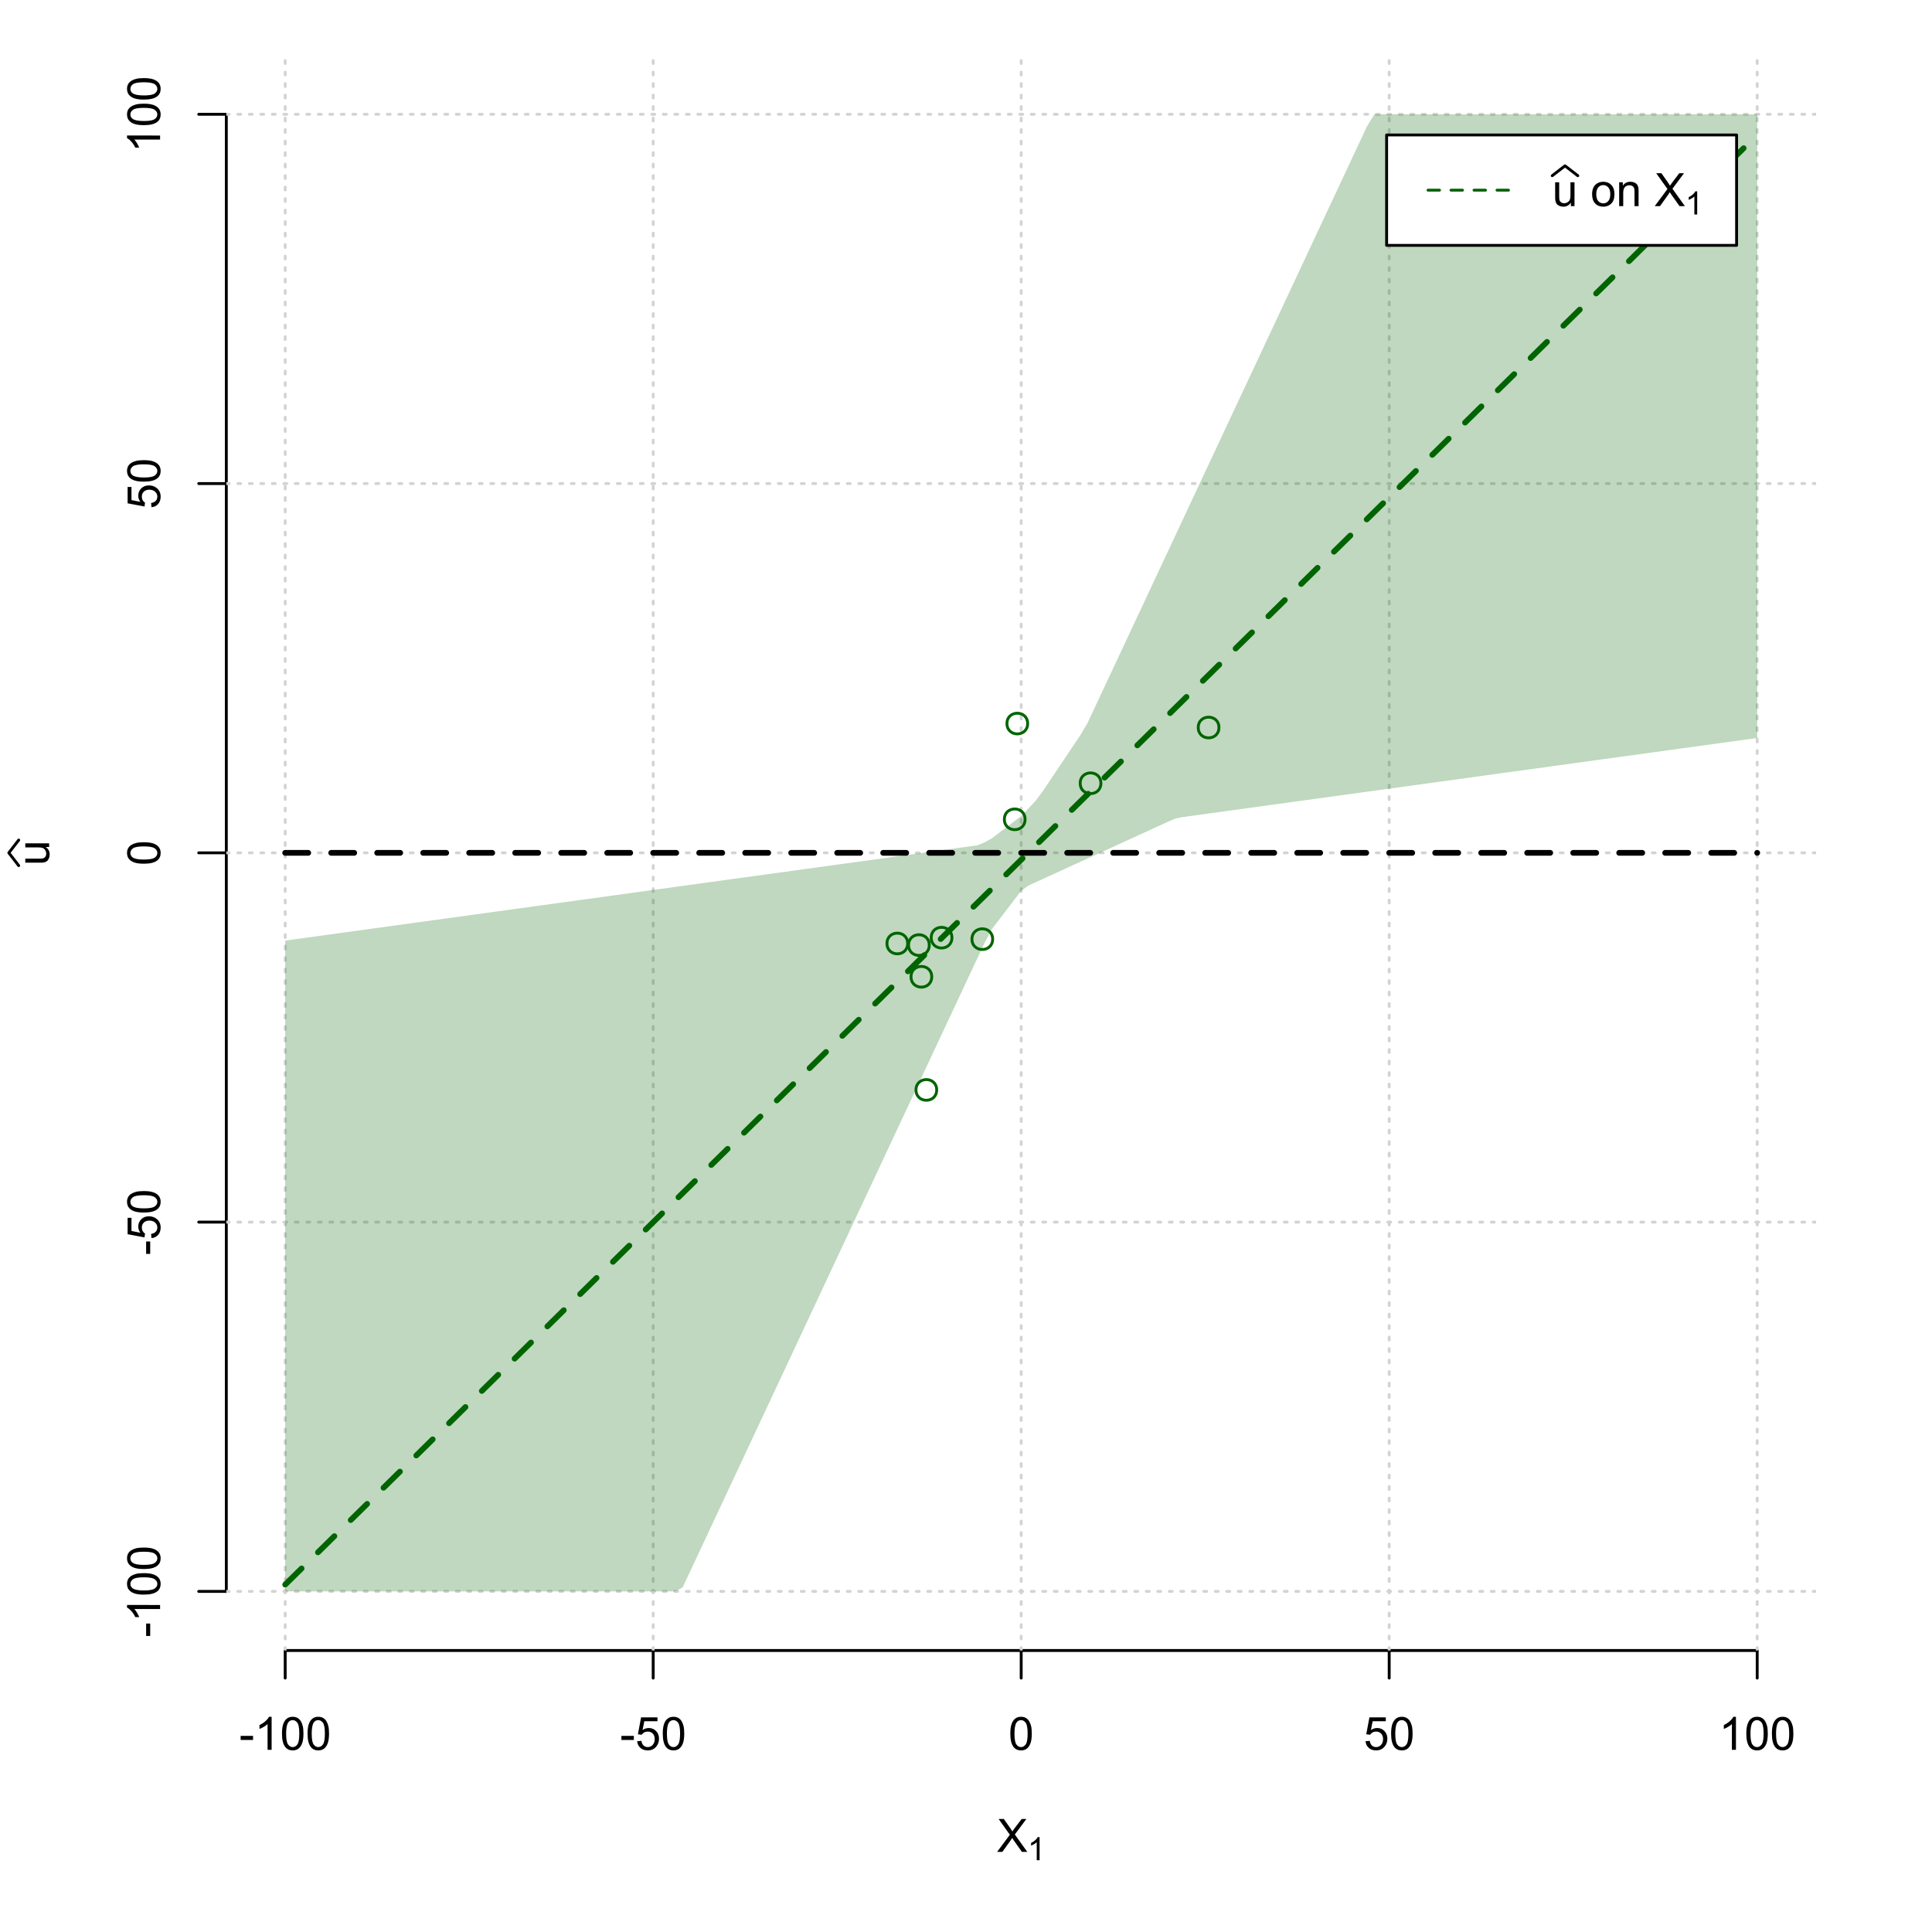 <?xml version="1.0" encoding="UTF-8"?>
<svg xmlns="http://www.w3.org/2000/svg" xmlns:xlink="http://www.w3.org/1999/xlink" width="504pt" height="504pt" viewBox="0 0 504 504" version="1.1">
<defs>
<g>
<symbol overflow="visible" id="glyph0-0">
<path style="stroke:none;" d="M 1.5 0 L 1.5 -7.5 L 7.5 -7.5 L 7.5 0 Z M 1.688 -0.188 L 7.312 -0.188 L 7.312 -7.312 L 1.688 -7.312 Z M 1.688 -0.188 "/>
</symbol>
<symbol overflow="visible" id="glyph0-1">
<path style="stroke:none;" d="M 0.055 0 L 3.375 -4.477 L 0.445 -8.59 L 1.797 -8.59 L 3.359 -6.387 C 3.68 -5.93 3.91 -5.578 4.047 -5.332 C 4.238 -5.645 4.465 -5.969 4.727 -6.312 L 6.457 -8.59 L 7.695 -8.59 L 4.676 -4.539 L 7.93 0 L 6.523 0 L 4.359 -3.062 C 4.238 -3.238 4.113 -3.43 3.984 -3.641 C 3.789 -3.324 3.652 -3.109 3.574 -2.992 L 1.418 0 Z M 0.055 0 "/>
</symbol>
<symbol overflow="visible" id="glyph0-2">
<path style="stroke:none;" d="M 0.383 -2.578 L 0.383 -3.641 L 3.621 -3.641 L 3.621 -2.578 Z M 0.383 -2.578 "/>
</symbol>
<symbol overflow="visible" id="glyph0-3">
<path style="stroke:none;" d="M 4.469 0 L 3.414 0 L 3.414 -6.719 C 3.16 -6.477 2.828 -6.234 2.414 -5.996 C 2 -5.75 1.629 -5.57 1.305 -5.449 L 1.305 -6.469 C 1.895 -6.742 2.41 -7.078 2.852 -7.477 C 3.293 -7.871 3.605 -8.254 3.789 -8.625 L 4.469 -8.625 Z M 4.469 0 "/>
</symbol>
<symbol overflow="visible" id="glyph0-4">
<path style="stroke:none;" d="M 0.5 -4.234 C 0.496 -5.246 0.602 -6.062 0.812 -6.688 C 1.02 -7.305 1.328 -7.785 1.742 -8.121 C 2.148 -8.457 2.668 -8.625 3.297 -8.625 C 3.758 -8.625 4.164 -8.531 4.512 -8.348 C 4.855 -8.16 5.141 -7.891 5.371 -7.543 C 5.594 -7.191 5.773 -6.766 5.906 -6.266 C 6.035 -5.762 6.098 -5.086 6.102 -4.234 C 6.098 -3.227 5.996 -2.414 5.789 -1.797 C 5.578 -1.176 5.266 -0.695 4.859 -0.359 C 4.445 -0.02 3.926 0.145 3.297 0.148 C 2.465 0.145 1.816 -0.148 1.348 -0.742 C 0.781 -1.457 0.496 -2.621 0.5 -4.234 Z M 1.582 -4.234 C 1.582 -2.824 1.746 -1.887 2.074 -1.418 C 2.402 -0.949 2.809 -0.715 3.297 -0.719 C 3.777 -0.715 4.184 -0.949 4.52 -1.422 C 4.848 -1.887 5.016 -2.824 5.016 -4.234 C 5.016 -5.648 4.848 -6.59 4.52 -7.055 C 4.184 -7.516 3.773 -7.746 3.289 -7.75 C 2.801 -7.746 2.414 -7.543 2.125 -7.137 C 1.762 -6.613 1.582 -5.645 1.582 -4.234 Z M 1.582 -4.234 "/>
</symbol>
<symbol overflow="visible" id="glyph0-5">
<path style="stroke:none;" d="M 0.5 -2.25 L 1.605 -2.344 C 1.684 -1.805 1.871 -1.398 2.176 -1.125 C 2.473 -0.852 2.836 -0.715 3.258 -0.719 C 3.766 -0.715 4.195 -0.906 4.547 -1.293 C 4.898 -1.672 5.074 -2.18 5.074 -2.82 C 5.074 -3.414 4.902 -3.891 4.566 -4.242 C 4.227 -4.59 3.785 -4.762 3.242 -4.766 C 2.898 -4.762 2.594 -4.684 2.32 -4.531 C 2.047 -4.375 1.832 -4.176 1.676 -3.93 L 0.688 -4.062 L 1.516 -8.473 L 5.789 -8.473 L 5.789 -7.465 L 2.359 -7.465 L 1.898 -5.156 C 2.414 -5.516 2.953 -5.695 3.523 -5.695 C 4.27 -5.695 4.902 -5.434 5.422 -4.914 C 5.934 -4.395 6.191 -3.727 6.195 -2.914 C 6.191 -2.133 5.965 -1.461 5.516 -0.898 C 4.961 -0.199 4.211 0.145 3.258 0.148 C 2.477 0.145 1.836 -0.07 1.344 -0.508 C 0.844 -0.941 0.562 -1.523 0.5 -2.25 Z M 0.5 -2.25 "/>
</symbol>
<symbol overflow="visible" id="glyph0-6">
<path style="stroke:none;" d="M 4.867 0 L 4.867 -0.914 C 4.379 -0.211 3.723 0.141 2.895 0.141 C 2.527 0.141 2.184 0.07 1.867 -0.07 C 1.547 -0.211 1.309 -0.387 1.156 -0.602 C 1 -0.812 0.895 -1.074 0.832 -1.383 C 0.785 -1.59 0.762 -1.918 0.766 -2.367 L 0.766 -6.223 L 1.82 -6.223 L 1.82 -2.773 C 1.816 -2.219 1.84 -1.848 1.887 -1.656 C 1.949 -1.379 2.09 -1.16 2.309 -1.004 C 2.523 -0.84 2.789 -0.762 3.105 -0.766 C 3.418 -0.762 3.715 -0.844 3.996 -1.008 C 4.273 -1.172 4.469 -1.391 4.586 -1.672 C 4.699 -1.949 4.758 -2.355 4.758 -2.891 L 4.758 -6.223 L 5.812 -6.223 L 5.812 0 Z M 4.867 0 "/>
</symbol>
<symbol overflow="visible" id="glyph0-7">
<path style="stroke:none;" d=""/>
</symbol>
<symbol overflow="visible" id="glyph0-8">
<path style="stroke:none;" d="M 0.398 -3.109 C 0.398 -4.262 0.719 -5.117 1.359 -5.672 C 1.895 -6.133 2.547 -6.363 3.316 -6.363 C 4.172 -6.363 4.871 -6.082 5.414 -5.52 C 5.953 -4.957 6.223 -4.184 6.227 -3.199 C 6.223 -2.398 6.102 -1.766 5.867 -1.309 C 5.625 -0.848 5.277 -0.492 4.82 -0.238 C 4.359 0.016 3.859 0.141 3.316 0.141 C 2.441 0.141 1.734 -0.137 1.203 -0.695 C 0.664 -1.254 0.398 -2.059 0.398 -3.109 Z M 1.484 -3.109 C 1.48 -2.309 1.656 -1.711 2.004 -1.32 C 2.348 -0.922 2.785 -0.727 3.316 -0.727 C 3.84 -0.727 4.273 -0.926 4.621 -1.324 C 4.969 -1.723 5.145 -2.328 5.145 -3.148 C 5.145 -3.914 4.969 -4.496 4.617 -4.895 C 4.266 -5.289 3.832 -5.488 3.316 -5.492 C 2.785 -5.488 2.348 -5.293 2.004 -4.898 C 1.656 -4.5 1.48 -3.902 1.484 -3.109 Z M 1.484 -3.109 "/>
</symbol>
<symbol overflow="visible" id="glyph0-9">
<path style="stroke:none;" d="M 0.789 0 L 0.789 -6.223 L 1.742 -6.223 L 1.742 -5.336 C 2.195 -6.02 2.855 -6.363 3.719 -6.363 C 4.09 -6.363 4.434 -6.293 4.754 -6.16 C 5.066 -6.023 5.305 -5.848 5.461 -5.633 C 5.617 -5.41 5.727 -5.152 5.789 -4.852 C 5.828 -4.656 5.848 -4.312 5.848 -3.828 L 5.848 0 L 4.793 0 L 4.793 -3.785 C 4.793 -4.215 4.75 -4.535 4.668 -4.75 C 4.586 -4.961 4.441 -5.129 4.234 -5.258 C 4.023 -5.383 3.777 -5.449 3.5 -5.449 C 3.047 -5.449 2.66 -5.305 2.332 -5.02 C 2.004 -4.734 1.84 -4.195 1.844 -3.398 L 1.844 0 Z M 0.789 0 "/>
</symbol>
<symbol overflow="visible" id="glyph1-0">
<path style="stroke:none;" d="M 1.051 0 L 1.051 -5.25 L 5.25 -5.25 L 5.25 0 Z M 1.18 -0.133 L 5.117 -0.133 L 5.117 -5.117 L 1.18 -5.117 Z M 1.18 -0.133 "/>
</symbol>
<symbol overflow="visible" id="glyph1-1">
<path style="stroke:none;" d="M 3.129 0 L 2.391 0 L 2.391 -4.703 C 2.211 -4.531 1.977 -4.363 1.691 -4.195 C 1.398 -4.023 1.141 -3.895 0.914 -3.812 L 0.914 -4.527 C 1.328 -4.719 1.688 -4.953 1.996 -5.234 C 2.305 -5.508 2.523 -5.777 2.652 -6.039 L 3.129 -6.039 Z M 3.129 0 "/>
</symbol>
<symbol overflow="visible" id="glyph2-0">
<path style="stroke:none;" d="M 0 -1.5 L -7.5 -1.5 L -7.5 -7.5 L 0 -7.5 Z M -0.188 -1.688 L -0.188 -7.312 L -7.312 -7.312 L -7.312 -1.688 Z M -0.188 -1.688 "/>
</symbol>
<symbol overflow="visible" id="glyph2-1">
<path style="stroke:none;" d="M 0 -4.867 L -0.914 -4.867 C -0.211 -4.379 0.141 -3.723 0.141 -2.895 C 0.141 -2.527 0.07 -2.184 -0.07 -1.867 C -0.211 -1.547 -0.387 -1.309 -0.598 -1.156 C -0.809 -1 -1.07 -0.895 -1.383 -0.832 C -1.59 -0.789 -1.918 -0.766 -2.367 -0.77 L -6.223 -0.77 L -6.223 -1.824 L -2.773 -1.824 C -2.219 -1.82 -1.848 -1.844 -1.656 -1.887 C -1.379 -1.949 -1.16 -2.09 -1.004 -2.309 C -0.84 -2.523 -0.762 -2.789 -0.766 -3.105 C -0.762 -3.418 -0.844 -3.715 -1.008 -3.996 C -1.172 -4.273 -1.391 -4.469 -1.672 -4.586 C -1.945 -4.699 -2.352 -4.758 -2.887 -4.758 L -6.223 -4.758 L -6.223 -5.812 L 0 -5.812 Z M 0 -4.867 "/>
</symbol>
<symbol overflow="visible" id="glyph2-2">
<path style="stroke:none;" d="M -2.578 -0.383 L -3.641 -0.383 L -3.641 -3.621 L -2.578 -3.621 Z M -2.578 -0.383 "/>
</symbol>
<symbol overflow="visible" id="glyph2-3">
<path style="stroke:none;" d="M 0 -4.469 L 0 -3.414 L -6.719 -3.418 C -6.477 -3.16 -6.234 -2.828 -5.996 -2.418 C -5.75 -2.004 -5.57 -1.633 -5.449 -1.309 L -6.469 -1.309 C -6.742 -1.895 -7.078 -2.41 -7.477 -2.852 C -7.871 -3.293 -8.254 -3.605 -8.625 -3.793 L -8.625 -4.473 Z M 0 -4.469 "/>
</symbol>
<symbol overflow="visible" id="glyph2-4">
<path style="stroke:none;" d="M -4.234 -0.5 C -5.246 -0.496 -6.062 -0.602 -6.688 -0.812 C -7.305 -1.02 -7.785 -1.328 -8.121 -1.742 C -8.457 -2.152 -8.625 -2.672 -8.625 -3.301 C -8.625 -3.758 -8.531 -4.164 -8.348 -4.512 C -8.16 -4.859 -7.891 -5.145 -7.543 -5.371 C -7.191 -5.594 -6.766 -5.773 -6.266 -5.906 C -5.762 -6.035 -5.086 -6.098 -4.234 -6.102 C -3.223 -6.098 -2.41 -5.996 -1.793 -5.789 C -1.176 -5.578 -0.695 -5.266 -0.359 -4.859 C -0.02 -4.445 0.145 -3.926 0.148 -3.297 C 0.145 -2.465 -0.148 -1.816 -0.742 -1.348 C -1.457 -0.781 -2.621 -0.496 -4.234 -0.5 Z M -4.234 -1.582 C -2.824 -1.582 -1.887 -1.746 -1.418 -2.074 C -0.949 -2.402 -0.715 -2.809 -0.719 -3.297 C -0.715 -3.777 -0.949 -4.184 -1.422 -4.52 C -1.887 -4.848 -2.824 -5.016 -4.234 -5.016 C -5.648 -5.016 -6.59 -4.848 -7.055 -4.52 C -7.516 -4.188 -7.746 -3.777 -7.75 -3.289 C -7.746 -2.801 -7.543 -2.414 -7.137 -2.129 C -6.613 -1.762 -5.645 -1.582 -4.234 -1.582 Z M -4.234 -1.582 "/>
</symbol>
<symbol overflow="visible" id="glyph2-5">
<path style="stroke:none;" d="M -2.25 -0.5 L -2.344 -1.605 C -1.805 -1.684 -1.398 -1.871 -1.125 -2.176 C -0.852 -2.473 -0.715 -2.836 -0.719 -3.258 C -0.715 -3.766 -0.906 -4.195 -1.293 -4.547 C -1.672 -4.898 -2.18 -5.074 -2.816 -5.074 C -3.414 -5.074 -3.891 -4.902 -4.242 -4.566 C -4.59 -4.227 -4.762 -3.785 -4.766 -3.242 C -4.762 -2.898 -4.684 -2.594 -4.531 -2.32 C -4.375 -2.047 -4.176 -1.832 -3.93 -1.676 L -4.062 -0.688 L -8.473 -1.52 L -8.473 -5.789 L -7.465 -5.789 L -7.465 -2.363 L -5.156 -1.898 C -5.516 -2.414 -5.695 -2.953 -5.695 -3.523 C -5.695 -4.27 -5.434 -4.902 -4.914 -5.422 C -4.395 -5.934 -3.727 -6.191 -2.91 -6.195 C -2.133 -6.191 -1.461 -5.965 -0.895 -5.516 C -0.199 -4.961 0.145 -4.211 0.148 -3.258 C 0.145 -2.477 -0.07 -1.836 -0.508 -1.344 C -0.941 -0.848 -1.523 -0.566 -2.25 -0.5 Z M -2.25 -0.5 "/>
</symbol>
</g>
<clipPath id="clip1">
  <path d="M 74 14.398 L 75 14.398 L 75 430.559 L 74 430.559 Z M 74 14.398 "/>
</clipPath>
<clipPath id="clip2">
  <path d="M 170 14.398 L 171 14.398 L 171 430.559 L 170 430.559 Z M 170 14.398 "/>
</clipPath>
<clipPath id="clip3">
  <path d="M 266 14.398 L 267 14.398 L 267 430.559 L 266 430.559 Z M 266 14.398 "/>
</clipPath>
<clipPath id="clip4">
  <path d="M 362 14.398 L 363 14.398 L 363 430.559 L 362 430.559 Z M 362 14.398 "/>
</clipPath>
<clipPath id="clip5">
  <path d="M 458 14.398 L 459 14.398 L 459 430.559 L 458 430.559 Z M 458 14.398 "/>
</clipPath>
<clipPath id="clip6">
  <path d="M 59.039 414 L 473.758 414 L 473.758 416 L 59.039 416 Z M 59.039 414 "/>
</clipPath>
<clipPath id="clip7">
  <path d="M 59.039 318 L 473.758 318 L 473.758 320 L 59.039 320 Z M 59.039 318 "/>
</clipPath>
<clipPath id="clip8">
  <path d="M 59.039 222 L 473.758 222 L 473.758 223 L 59.039 223 Z M 59.039 222 "/>
</clipPath>
<clipPath id="clip9">
  <path d="M 59.039 125 L 473.758 125 L 473.758 127 L 59.039 127 Z M 59.039 125 "/>
</clipPath>
<clipPath id="clip10">
  <path d="M 59.039 29 L 473.758 29 L 473.758 31 L 59.039 31 Z M 59.039 29 "/>
</clipPath>
</defs>
<g id="surface5886">
<rect x="0" y="0" width="504" height="504" style="fill:rgb(100%,100%,100%);fill-opacity:1;stroke:none;"/>
<g style="fill:rgb(0%,0%,0%);fill-opacity:1;">
  <use xlink:href="#glyph0-1" x="260.062" y="483.102"/>
</g>
<g style="fill:rgb(0%,0%,0%);fill-opacity:1;">
  <use xlink:href="#glyph1-1" x="268.066" y="485.281"/>
</g>
<g style="fill:rgb(0%,0%,0%);fill-opacity:1;">
  <use xlink:href="#glyph2-1" x="12.82" y="225.816"/>
</g>
<path style="fill:none;stroke-width:0.75;stroke-linecap:round;stroke-linejoin:round;stroke:rgb(0%,0%,0%);stroke-opacity:1;stroke-miterlimit:10;" d="M 4.879 225.816 L 2.301 222.48 L 4.879 219.145 "/>
<path style="fill:none;stroke-width:0.75;stroke-linecap:round;stroke-linejoin:round;stroke:rgb(0%,0%,0%);stroke-opacity:1;stroke-miterlimit:10;" d="M 74.398 430.559 L 458.398 430.559 "/>
<path style="fill:none;stroke-width:0.75;stroke-linecap:round;stroke-linejoin:round;stroke:rgb(0%,0%,0%);stroke-opacity:1;stroke-miterlimit:10;" d="M 74.398 430.559 L 74.398 437.762 "/>
<path style="fill:none;stroke-width:0.75;stroke-linecap:round;stroke-linejoin:round;stroke:rgb(0%,0%,0%);stroke-opacity:1;stroke-miterlimit:10;" d="M 170.398 430.559 L 170.398 437.762 "/>
<path style="fill:none;stroke-width:0.75;stroke-linecap:round;stroke-linejoin:round;stroke:rgb(0%,0%,0%);stroke-opacity:1;stroke-miterlimit:10;" d="M 266.398 430.559 L 266.398 437.762 "/>
<path style="fill:none;stroke-width:0.75;stroke-linecap:round;stroke-linejoin:round;stroke:rgb(0%,0%,0%);stroke-opacity:1;stroke-miterlimit:10;" d="M 362.398 430.559 L 362.398 437.762 "/>
<path style="fill:none;stroke-width:0.75;stroke-linecap:round;stroke-linejoin:round;stroke:rgb(0%,0%,0%);stroke-opacity:1;stroke-miterlimit:10;" d="M 458.398 430.559 L 458.398 437.762 "/>
<g style="fill:rgb(0%,0%,0%);fill-opacity:1;">
  <use xlink:href="#glyph0-2" x="62.391" y="456.48"/>
  <use xlink:href="#glyph0-3" x="66.387" y="456.48"/>
  <use xlink:href="#glyph0-4" x="73.061" y="456.48"/>
  <use xlink:href="#glyph0-4" x="79.734" y="456.48"/>
</g>
<g style="fill:rgb(0%,0%,0%);fill-opacity:1;">
  <use xlink:href="#glyph0-2" x="161.727" y="456.48"/>
  <use xlink:href="#glyph0-5" x="165.723" y="456.48"/>
  <use xlink:href="#glyph0-4" x="172.396" y="456.48"/>
</g>
<g style="fill:rgb(0%,0%,0%);fill-opacity:1;">
  <use xlink:href="#glyph0-4" x="263.062" y="456.48"/>
</g>
<g style="fill:rgb(0%,0%,0%);fill-opacity:1;">
  <use xlink:href="#glyph0-5" x="355.727" y="456.48"/>
  <use xlink:href="#glyph0-4" x="362.4" y="456.48"/>
</g>
<g style="fill:rgb(0%,0%,0%);fill-opacity:1;">
  <use xlink:href="#glyph0-3" x="448.387" y="456.48"/>
  <use xlink:href="#glyph0-4" x="455.061" y="456.48"/>
  <use xlink:href="#glyph0-4" x="461.734" y="456.48"/>
</g>
<path style="fill:none;stroke-width:0.75;stroke-linecap:round;stroke-linejoin:round;stroke:rgb(0%,0%,0%);stroke-opacity:1;stroke-miterlimit:10;" d="M 59.039 415.148 L 59.039 29.812 "/>
<path style="fill:none;stroke-width:0.75;stroke-linecap:round;stroke-linejoin:round;stroke:rgb(0%,0%,0%);stroke-opacity:1;stroke-miterlimit:10;" d="M 59.039 415.148 L 51.84 415.148 "/>
<path style="fill:none;stroke-width:0.75;stroke-linecap:round;stroke-linejoin:round;stroke:rgb(0%,0%,0%);stroke-opacity:1;stroke-miterlimit:10;" d="M 59.039 318.812 L 51.84 318.812 "/>
<path style="fill:none;stroke-width:0.75;stroke-linecap:round;stroke-linejoin:round;stroke:rgb(0%,0%,0%);stroke-opacity:1;stroke-miterlimit:10;" d="M 59.039 222.48 L 51.84 222.48 "/>
<path style="fill:none;stroke-width:0.75;stroke-linecap:round;stroke-linejoin:round;stroke:rgb(0%,0%,0%);stroke-opacity:1;stroke-miterlimit:10;" d="M 59.039 126.148 L 51.84 126.148 "/>
<path style="fill:none;stroke-width:0.75;stroke-linecap:round;stroke-linejoin:round;stroke:rgb(0%,0%,0%);stroke-opacity:1;stroke-miterlimit:10;" d="M 59.039 29.812 L 51.84 29.812 "/>
<g style="fill:rgb(0%,0%,0%);fill-opacity:1;">
  <use xlink:href="#glyph2-2" x="41.762" y="427.156"/>
  <use xlink:href="#glyph2-3" x="41.762" y="423.16"/>
  <use xlink:href="#glyph2-4" x="41.762" y="416.486"/>
  <use xlink:href="#glyph2-4" x="41.762" y="409.812"/>
</g>
<g style="fill:rgb(0%,0%,0%);fill-opacity:1;">
  <use xlink:href="#glyph2-2" x="41.762" y="327.484"/>
  <use xlink:href="#glyph2-5" x="41.762" y="323.488"/>
  <use xlink:href="#glyph2-4" x="41.762" y="316.814"/>
</g>
<g style="fill:rgb(0%,0%,0%);fill-opacity:1;">
  <use xlink:href="#glyph2-4" x="41.762" y="225.816"/>
</g>
<g style="fill:rgb(0%,0%,0%);fill-opacity:1;">
  <use xlink:href="#glyph2-5" x="41.762" y="132.82"/>
  <use xlink:href="#glyph2-4" x="41.762" y="126.146"/>
</g>
<g style="fill:rgb(0%,0%,0%);fill-opacity:1;">
  <use xlink:href="#glyph2-3" x="41.762" y="39.824"/>
  <use xlink:href="#glyph2-4" x="41.762" y="33.15"/>
  <use xlink:href="#glyph2-4" x="41.762" y="26.477"/>
</g>
<g clip-path="url(#clip1)" clip-rule="nonzero">
<path style="fill:none;stroke-width:0.75;stroke-linecap:round;stroke-linejoin:round;stroke:rgb(82.745%,82.745%,82.745%);stroke-opacity:1;stroke-dasharray:0.75,2.25;stroke-miterlimit:10;" d="M 74.398 430.559 L 74.398 14.398 "/>
</g>
<g clip-path="url(#clip2)" clip-rule="nonzero">
<path style="fill:none;stroke-width:0.75;stroke-linecap:round;stroke-linejoin:round;stroke:rgb(82.745%,82.745%,82.745%);stroke-opacity:1;stroke-dasharray:0.75,2.25;stroke-miterlimit:10;" d="M 170.398 430.559 L 170.398 14.398 "/>
</g>
<g clip-path="url(#clip3)" clip-rule="nonzero">
<path style="fill:none;stroke-width:0.75;stroke-linecap:round;stroke-linejoin:round;stroke:rgb(82.745%,82.745%,82.745%);stroke-opacity:1;stroke-dasharray:0.75,2.25;stroke-miterlimit:10;" d="M 266.398 430.559 L 266.398 14.398 "/>
</g>
<g clip-path="url(#clip4)" clip-rule="nonzero">
<path style="fill:none;stroke-width:0.75;stroke-linecap:round;stroke-linejoin:round;stroke:rgb(82.745%,82.745%,82.745%);stroke-opacity:1;stroke-dasharray:0.75,2.25;stroke-miterlimit:10;" d="M 362.398 430.559 L 362.398 14.398 "/>
</g>
<g clip-path="url(#clip5)" clip-rule="nonzero">
<path style="fill:none;stroke-width:0.75;stroke-linecap:round;stroke-linejoin:round;stroke:rgb(82.745%,82.745%,82.745%);stroke-opacity:1;stroke-dasharray:0.75,2.25;stroke-miterlimit:10;" d="M 458.398 430.559 L 458.398 14.398 "/>
</g>
<g clip-path="url(#clip6)" clip-rule="nonzero">
<path style="fill:none;stroke-width:0.75;stroke-linecap:round;stroke-linejoin:round;stroke:rgb(82.745%,82.745%,82.745%);stroke-opacity:1;stroke-dasharray:0.75,2.25;stroke-miterlimit:10;" d="M 59.039 415.148 L 473.762 415.148 "/>
</g>
<g clip-path="url(#clip7)" clip-rule="nonzero">
<path style="fill:none;stroke-width:0.75;stroke-linecap:round;stroke-linejoin:round;stroke:rgb(82.745%,82.745%,82.745%);stroke-opacity:1;stroke-dasharray:0.75,2.25;stroke-miterlimit:10;" d="M 59.039 318.812 L 473.762 318.812 "/>
</g>
<g clip-path="url(#clip8)" clip-rule="nonzero">
<path style="fill:none;stroke-width:0.75;stroke-linecap:round;stroke-linejoin:round;stroke:rgb(82.745%,82.745%,82.745%);stroke-opacity:1;stroke-dasharray:0.75,2.25;stroke-miterlimit:10;" d="M 59.039 222.48 L 473.762 222.48 "/>
</g>
<g clip-path="url(#clip9)" clip-rule="nonzero">
<path style="fill:none;stroke-width:0.75;stroke-linecap:round;stroke-linejoin:round;stroke:rgb(82.745%,82.745%,82.745%);stroke-opacity:1;stroke-dasharray:0.75,2.25;stroke-miterlimit:10;" d="M 59.039 126.148 L 473.762 126.148 "/>
</g>
<g clip-path="url(#clip10)" clip-rule="nonzero">
<path style="fill:none;stroke-width:0.75;stroke-linecap:round;stroke-linejoin:round;stroke:rgb(82.745%,82.745%,82.745%);stroke-opacity:1;stroke-dasharray:0.75,2.25;stroke-miterlimit:10;" d="M 59.039 29.812 L 473.762 29.812 "/>
</g>
<path style=" stroke:none;fill-rule:nonzero;fill:rgb(0%,39.216%,0%);fill-opacity:0.251;" d="M 74.398 271.801 L 74.398 245.375 L 76.32 245.113 L 78.238 244.848 L 80.16 244.582 L 82.078 244.32 L 85.922 243.789 L 87.84 243.527 L 89.762 243.262 L 91.68 242.996 L 93.602 242.734 L 95.52 242.469 L 97.441 242.203 L 99.359 241.941 L 101.281 241.676 L 103.199 241.41 L 105.121 241.148 L 107.039 240.883 L 108.961 240.621 L 110.879 240.355 L 112.801 240.09 L 114.719 239.828 L 116.641 239.562 L 118.559 239.297 L 120.48 239.035 L 122.398 238.77 L 124.32 238.504 L 126.238 238.242 L 128.16 237.977 L 130.078 237.711 L 132 237.449 L 133.922 237.184 L 135.84 236.918 L 137.762 236.656 L 139.68 236.391 L 141.602 236.125 L 143.52 235.863 L 145.441 235.598 L 147.359 235.332 L 149.281 235.07 L 151.199 234.805 L 153.121 234.543 L 155.039 234.277 L 156.961 234.012 L 158.879 233.75 L 160.801 233.484 L 162.719 233.219 L 164.641 232.957 L 166.559 232.691 L 168.48 232.426 L 170.398 232.164 L 172.32 231.898 L 174.238 231.633 L 176.16 231.371 L 178.078 231.105 L 180 230.84 L 181.922 230.578 L 183.84 230.312 L 185.762 230.047 L 187.68 229.785 L 189.602 229.52 L 191.52 229.254 L 193.441 228.992 L 195.359 228.727 L 197.281 228.465 L 199.199 228.199 L 201.121 227.934 L 203.039 227.672 L 204.961 227.406 L 206.879 227.141 L 208.801 226.879 L 210.719 226.613 L 212.641 226.348 L 214.559 226.086 L 216.48 225.82 L 218.398 225.555 L 220.32 225.293 L 222.238 225.027 L 224.16 224.762 L 226.078 224.5 L 229.922 223.969 L 231.84 223.707 L 233.762 223.441 L 235.68 223.18 L 237.602 222.914 L 239.52 222.648 L 241.441 222.387 L 243.359 222.121 L 245.281 221.855 L 247.199 221.594 L 249.121 221.328 L 251.039 221.062 L 252.961 220.801 L 254.879 220.535 L 256.801 219.781 L 258.719 218.711 L 260.641 217.254 L 262.559 215.797 L 264.48 214.34 L 266.398 212.883 L 268.32 210.863 L 270.238 208.824 L 272.16 206.215 L 274.078 203.348 L 276 200.48 L 277.922 197.617 L 279.84 194.75 L 281.762 191.883 L 283.68 188.664 L 285.602 184.562 L 287.52 180.465 L 289.441 176.367 L 291.359 172.266 L 293.281 168.168 L 295.199 164.07 L 297.121 159.969 L 299.039 155.871 L 300.961 151.77 L 302.879 147.672 L 304.801 143.574 L 306.719 139.473 L 308.641 135.375 L 310.559 131.277 L 312.48 127.176 L 314.398 123.078 L 316.32 118.98 L 318.238 114.879 L 320.16 110.781 L 322.078 106.684 L 324 102.582 L 325.922 98.484 L 327.84 94.387 L 329.762 90.285 L 331.68 86.188 L 333.602 82.09 L 335.52 77.988 L 337.441 73.891 L 339.359 69.789 L 341.281 65.691 L 343.199 61.594 L 345.121 57.492 L 347.039 53.395 L 348.961 49.297 L 350.879 45.195 L 352.801 41.098 L 354.719 37 L 356.641 32.898 L 358.559 29.812 L 458.398 29.812 L 458.398 192.523 L 456.48 192.789 L 454.559 193.051 L 452.641 193.316 L 450.719 193.582 L 448.801 193.844 L 446.879 194.109 L 444.961 194.375 L 443.039 194.637 L 441.121 194.902 L 439.199 195.164 L 437.281 195.43 L 435.359 195.695 L 433.441 195.957 L 431.52 196.223 L 429.602 196.488 L 427.68 196.75 L 425.762 197.016 L 423.84 197.281 L 421.922 197.543 L 418.078 198.074 L 416.16 198.336 L 414.238 198.602 L 412.32 198.867 L 410.398 199.129 L 408.48 199.395 L 406.559 199.66 L 404.641 199.922 L 402.719 200.188 L 400.801 200.449 L 398.879 200.715 L 396.961 200.98 L 395.039 201.242 L 393.121 201.508 L 391.199 201.773 L 389.281 202.035 L 387.359 202.301 L 385.441 202.566 L 383.52 202.828 L 381.602 203.094 L 379.68 203.359 L 377.762 203.621 L 375.84 203.887 L 373.922 204.152 L 372 204.414 L 370.078 204.68 L 368.16 204.945 L 366.238 205.207 L 364.32 205.473 L 362.398 205.738 L 360.48 206 L 358.559 206.266 L 356.641 206.527 L 354.719 206.793 L 352.801 207.059 L 350.879 207.32 L 348.961 207.586 L 347.039 207.852 L 345.121 208.113 L 343.199 208.379 L 341.281 208.645 L 339.359 208.906 L 337.441 209.172 L 335.52 209.438 L 333.602 209.699 L 331.68 209.965 L 329.762 210.23 L 327.84 210.492 L 325.922 210.758 L 324 211.023 L 322.078 211.285 L 320.16 211.551 L 318.238 211.816 L 316.32 212.078 L 314.398 212.344 L 312.48 212.605 L 310.559 212.871 L 308.641 213.137 L 306.719 213.508 L 304.801 214.316 L 302.879 215.195 L 300.961 216.07 L 299.039 216.949 L 297.121 217.828 L 295.199 218.707 L 293.281 219.586 L 291.359 220.461 L 289.441 221.34 L 287.52 222.219 L 285.602 223.098 L 283.68 223.977 L 281.762 224.855 L 279.84 225.73 L 277.922 226.609 L 274.078 228.367 L 272.16 229.246 L 270.238 230.125 L 268.32 231 L 266.398 232.367 L 264.48 234.883 L 262.559 237.395 L 260.641 239.906 L 258.719 242.422 L 256.801 246.051 L 254.879 250.148 L 252.961 254.246 L 251.039 258.348 L 249.121 262.445 L 247.199 266.543 L 245.281 270.645 L 243.359 274.742 L 241.441 278.84 L 239.52 282.941 L 237.602 287.039 L 235.68 291.137 L 233.762 295.238 L 231.84 299.336 L 229.922 303.434 L 228 307.535 L 226.078 311.633 L 224.16 315.734 L 222.238 319.832 L 220.32 323.93 L 218.398 328.031 L 216.48 332.129 L 214.559 336.227 L 212.641 340.328 L 210.719 344.426 L 208.801 348.523 L 206.879 352.625 L 204.961 356.723 L 203.039 360.82 L 201.121 364.922 L 199.199 369.02 L 197.281 373.117 L 195.359 377.219 L 193.441 381.316 L 191.52 385.414 L 189.602 389.516 L 187.68 393.613 L 185.762 397.715 L 183.84 401.812 L 181.922 405.91 L 180 410.012 L 178.078 414.109 L 176.16 415.148 L 74.398 415.148 Z M 74.398 271.801 "/>
<path style="fill:none;stroke-width:0.75;stroke-linecap:round;stroke-linejoin:round;stroke:rgb(0%,39.216%,0%);stroke-opacity:1;stroke-miterlimit:10;" d="M 287.191 204.328 C 287.191 207.926 281.793 207.926 281.793 204.328 C 281.793 200.727 287.191 200.727 287.191 204.328 "/>
<path style="fill:none;stroke-width:0.75;stroke-linecap:round;stroke-linejoin:round;stroke:rgb(0%,39.216%,0%);stroke-opacity:1;stroke-miterlimit:10;" d="M 248.328 244.609 C 248.328 248.211 242.926 248.211 242.926 244.609 C 242.926 241.012 248.328 241.012 248.328 244.609 "/>
<path style="fill:none;stroke-width:0.75;stroke-linecap:round;stroke-linejoin:round;stroke:rgb(0%,39.216%,0%);stroke-opacity:1;stroke-miterlimit:10;" d="M 243.059 254.816 C 243.059 258.414 237.66 258.414 237.66 254.816 C 237.66 251.215 243.059 251.215 243.059 254.816 "/>
<path style="fill:none;stroke-width:0.75;stroke-linecap:round;stroke-linejoin:round;stroke:rgb(0%,39.216%,0%);stroke-opacity:1;stroke-miterlimit:10;" d="M 267.41 213.738 C 267.41 217.34 262.012 217.34 262.012 213.738 C 262.012 210.137 267.41 210.137 267.41 213.738 "/>
<path style="fill:none;stroke-width:0.75;stroke-linecap:round;stroke-linejoin:round;stroke:rgb(0%,39.216%,0%);stroke-opacity:1;stroke-miterlimit:10;" d="M 236.781 246.125 C 236.781 249.727 231.383 249.727 231.383 246.125 C 231.383 242.527 236.781 242.527 236.781 246.125 "/>
<path style="fill:none;stroke-width:0.75;stroke-linecap:round;stroke-linejoin:round;stroke:rgb(0%,39.216%,0%);stroke-opacity:1;stroke-miterlimit:10;" d="M 258.949 244.996 C 258.949 248.594 253.551 248.594 253.551 244.996 C 253.551 241.395 258.949 241.395 258.949 244.996 "/>
<path style="fill:none;stroke-width:0.75;stroke-linecap:round;stroke-linejoin:round;stroke:rgb(0%,39.216%,0%);stroke-opacity:1;stroke-miterlimit:10;" d="M 244.355 284.328 C 244.355 287.93 238.957 287.93 238.957 284.328 C 238.957 280.73 244.355 280.73 244.355 284.328 "/>
<path style="fill:none;stroke-width:0.75;stroke-linecap:round;stroke-linejoin:round;stroke:rgb(0%,39.216%,0%);stroke-opacity:1;stroke-miterlimit:10;" d="M 268.082 188.754 C 268.082 192.355 262.68 192.355 262.68 188.754 C 262.68 185.156 268.082 185.156 268.082 188.754 "/>
<path style="fill:none;stroke-width:0.75;stroke-linecap:round;stroke-linejoin:round;stroke:rgb(0%,39.216%,0%);stroke-opacity:1;stroke-miterlimit:10;" d="M 317.988 189.785 C 317.988 193.387 312.586 193.387 312.586 189.785 C 312.586 186.188 317.988 186.188 317.988 189.785 "/>
<path style="fill:none;stroke-width:0.75;stroke-linecap:round;stroke-linejoin:round;stroke:rgb(0%,39.216%,0%);stroke-opacity:1;stroke-miterlimit:10;" d="M 242.418 246.539 C 242.418 250.141 237.02 250.141 237.02 246.539 C 237.02 242.941 242.418 242.941 242.418 246.539 "/>
<path style="fill:none;stroke-width:1.5;stroke-linecap:round;stroke-linejoin:round;stroke:rgb(0%,0%,0%);stroke-opacity:1;stroke-dasharray:6,6;stroke-miterlimit:10;" d="M 74.398 222.48 L 458.398 222.48 "/>
<path style="fill:none;stroke-width:1.5;stroke-linecap:round;stroke-linejoin:round;stroke:rgb(0%,39.216%,0%);stroke-opacity:1;stroke-dasharray:6,6;stroke-miterlimit:10;" d="M 74.398 413.371 L 76.32 411.48 L 78.238 409.59 L 80.16 407.699 L 82.078 405.809 L 85.922 402.027 L 87.84 400.137 L 89.762 398.246 L 91.68 396.355 L 93.602 394.461 L 95.52 392.57 L 97.441 390.68 L 99.359 388.789 L 101.281 386.898 L 103.199 385.008 L 105.121 383.117 L 107.039 381.227 L 108.961 379.336 L 110.879 377.445 L 112.801 375.555 L 114.719 373.66 L 116.641 371.77 L 118.559 369.879 L 120.48 367.988 L 122.398 366.098 L 124.32 364.207 L 126.238 362.316 L 128.16 360.426 L 130.078 358.535 L 133.922 354.754 L 135.84 352.859 L 137.762 350.969 L 139.68 349.078 L 141.602 347.188 L 143.52 345.297 L 145.441 343.406 L 147.359 341.516 L 149.281 339.625 L 151.199 337.734 L 153.121 335.844 L 155.039 333.953 L 156.961 332.059 L 158.879 330.168 L 160.801 328.277 L 162.719 326.387 L 164.641 324.496 L 166.559 322.605 L 168.48 320.715 L 170.398 318.824 L 172.32 316.934 L 174.238 315.043 L 176.16 313.152 L 178.078 311.258 L 181.922 307.477 L 183.84 305.586 L 185.762 303.695 L 187.68 301.805 L 189.602 299.914 L 191.52 298.023 L 193.441 296.133 L 195.359 294.242 L 197.281 292.348 L 199.199 290.457 L 201.121 288.566 L 203.039 286.676 L 204.961 284.785 L 206.879 282.895 L 208.801 281.004 L 210.719 279.113 L 212.641 277.223 L 214.559 275.332 L 216.48 273.441 L 218.398 271.547 L 220.32 269.656 L 222.238 267.766 L 224.16 265.875 L 226.078 263.984 L 229.922 260.203 L 231.84 258.312 L 233.762 256.422 L 235.68 254.531 L 237.602 252.641 L 239.52 250.746 L 241.441 248.855 L 243.359 246.965 L 245.281 245.074 L 247.199 243.184 L 249.121 241.293 L 251.039 239.402 L 252.961 237.512 L 254.879 235.621 L 256.801 233.73 L 258.719 231.84 L 260.641 229.945 L 262.559 228.055 L 264.48 226.164 L 266.398 224.273 L 268.32 222.383 L 270.238 220.492 L 272.16 218.602 L 274.078 216.711 L 277.922 212.93 L 279.84 211.039 L 281.762 209.145 L 283.68 207.254 L 285.602 205.363 L 287.52 203.473 L 289.441 201.582 L 291.359 199.691 L 293.281 197.801 L 295.199 195.91 L 297.121 194.02 L 299.039 192.129 L 300.961 190.238 L 302.879 188.344 L 304.801 186.453 L 306.719 184.562 L 308.641 182.672 L 310.559 180.781 L 312.48 178.891 L 314.398 177 L 316.32 175.109 L 318.238 173.219 L 320.16 171.328 L 322.078 169.434 L 325.922 165.652 L 327.84 163.762 L 329.762 161.871 L 331.68 159.98 L 333.602 158.09 L 335.52 156.199 L 337.441 154.309 L 339.359 152.418 L 341.281 150.527 L 343.199 148.633 L 345.121 146.742 L 347.039 144.852 L 348.961 142.961 L 350.879 141.07 L 352.801 139.18 L 354.719 137.289 L 356.641 135.398 L 358.559 133.508 L 360.48 131.617 L 362.398 129.727 L 364.32 127.832 L 366.238 125.941 L 368.16 124.051 L 370.078 122.16 L 373.922 118.379 L 375.84 116.488 L 377.762 114.598 L 379.68 112.707 L 381.602 110.816 L 383.52 108.926 L 385.441 107.031 L 387.359 105.141 L 389.281 103.25 L 391.199 101.359 L 393.121 99.469 L 395.039 97.578 L 396.961 95.688 L 398.879 93.797 L 400.801 91.906 L 402.719 90.016 L 404.641 88.125 L 406.559 86.23 L 408.48 84.34 L 410.398 82.449 L 412.32 80.559 L 414.238 78.668 L 416.16 76.777 L 418.078 74.887 L 421.922 71.105 L 423.84 69.215 L 425.762 67.324 L 427.68 65.43 L 429.602 63.539 L 431.52 61.648 L 433.441 59.758 L 435.359 57.867 L 437.281 55.977 L 439.199 54.086 L 441.121 52.195 L 443.039 50.305 L 444.961 48.414 L 446.879 46.52 L 448.801 44.629 L 450.719 42.738 L 452.641 40.848 L 454.559 38.957 L 456.48 37.066 L 458.398 35.176 "/>
<path style="fill-rule:nonzero;fill:rgb(100%,100%,100%);fill-opacity:1;stroke-width:0.75;stroke-linecap:round;stroke-linejoin:round;stroke:rgb(0%,0%,0%);stroke-opacity:1;stroke-miterlimit:10;" d="M 361.727 35.207 L 453.027 35.207 L 453.027 64.008 L 361.727 64.008 Z M 361.727 35.207 "/>
<path style="fill:none;stroke-width:0.75;stroke-linecap:round;stroke-linejoin:round;stroke:rgb(0%,39.216%,0%);stroke-opacity:1;stroke-dasharray:3,3;stroke-miterlimit:10;" d="M 372.523 49.609 L 394.125 49.609 "/>
<g style="fill:rgb(0%,0%,0%);fill-opacity:1;">
  <use xlink:href="#glyph0-6" x="404.926" y="53.777"/>
</g>
<path style="fill:none;stroke-width:0.75;stroke-linecap:round;stroke-linejoin:round;stroke:rgb(0%,0%,0%);stroke-opacity:1;stroke-miterlimit:10;" d="M 404.926 45.836 L 408.262 43.262 L 411.598 45.836 "/>
<g style="fill:rgb(0%,0%,0%);fill-opacity:1;">
  <use xlink:href="#glyph0-7" x="411.598" y="53.777"/>
  <use xlink:href="#glyph0-8" x="414.932" y="53.777"/>
  <use xlink:href="#glyph0-9" x="421.605" y="53.777"/>
  <use xlink:href="#glyph0-7" x="428.279" y="53.777"/>
</g>
<g style="fill:rgb(0%,0%,0%);fill-opacity:1;">
  <use xlink:href="#glyph0-1" x="431.613" y="53.777"/>
</g>
<g style="fill:rgb(0%,0%,0%);fill-opacity:1;">
  <use xlink:href="#glyph1-1" x="439.617" y="55.957"/>
</g>
<g style="fill:rgb(0%,0%,0%);fill-opacity:1;">
  <use xlink:href="#glyph0-7" x="444.289" y="53.777"/>
</g>
</g>
</svg>
